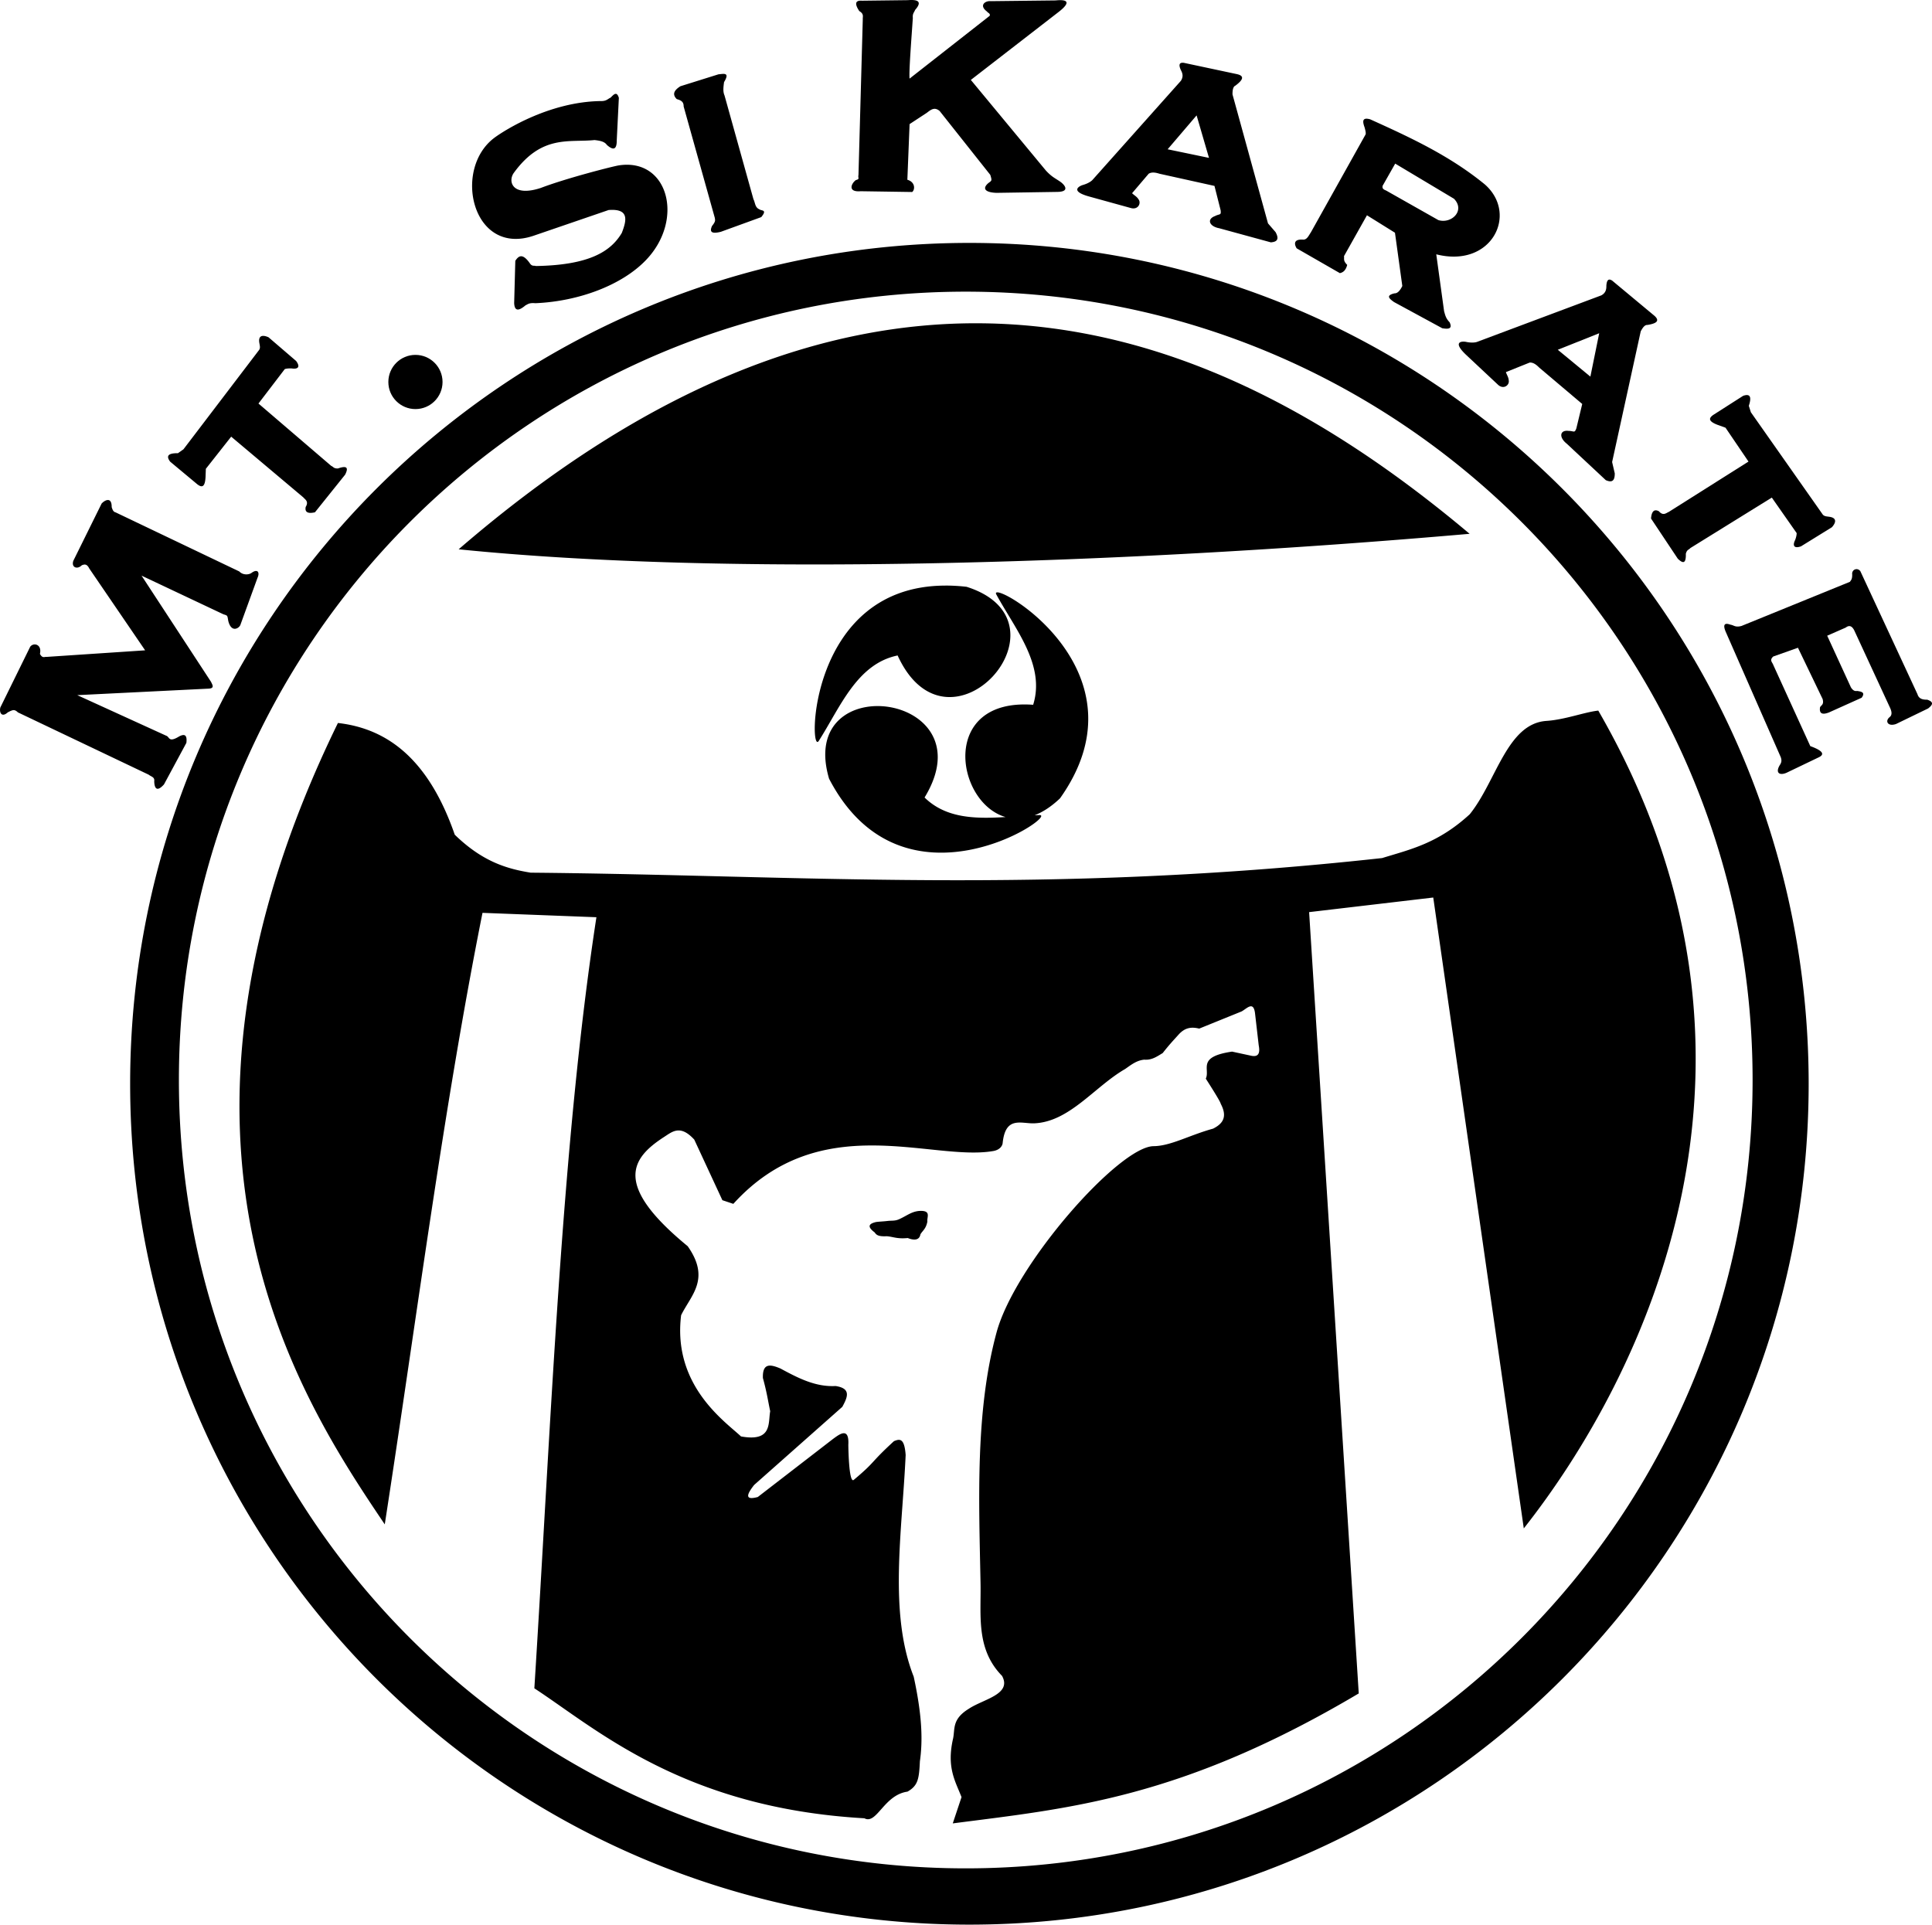 <svg xmlns="http://www.w3.org/2000/svg" viewBox="0 0 751.27 748.42"><path d="M376.958 94.46c-180.238 0-326.35 146.394-326.35 326.98s146.112 326.98 326.35 326.98 326.35-146.394 326.35-326.98S557.196 94.46 376.958 94.46zm-1.422 18.957c168.983 0 305.97 137.252 305.97 306.56s-136.987 306.56-305.97 306.56-305.97-137.252-305.97-306.56 136.987-306.56 305.97-306.56zm6.012 12.3c-60.863-.56-128.63 23.485-203.2 87.887 103.93 10.545 255.63 5.962 393.12-6.023-53.095-44.668-116.48-81.186-189.94-81.863zm-13.955 102c-53.48.1-53.198 66.624-49.213 60.395 8.302-12.98 14.78-29.968 30.666-33.223 19.915 43.514 69.933-13.036 26.832-26.7a71.37 71.37 0 00-8.285-.482zm20.14 2.627c-.462.03-.6.306-.3.838 7.367 13.53 19.126 27.4 14.318 42.885-36.406-2.696-30.24 38.027-10.734 43.656-11.574.708-23.13.6-31.492-7.602 24.926-40.85-49.932-50.67-37.135-7.307 28.687 55.178 89.582 13.947 81.826 14.14l-1.893.072c3.164-1.23 6.478-3.35 9.873-6.582 33.2-46.746-19.012-80.456-24.465-80.1zm233.76 45.984c-5.434.613-12.954 3.53-20.137 4.008-15.366 1.026-19.496 23.498-29.838 36.3-12.395 11.386-23.135 13.658-34.074 17.037-131.4 14.408-225.48 6.617-331.08 5.678-9.272-1.494-18.763-4.292-29.53-14.764-10.178-29.38-26.183-41.27-45.43-43.443-80.093 163.98-14.792 262.68 18.213 311.63 12.408-80.04 22.833-161.9 38.006-237.8l44.297 1.703c-13.585 88.314-17.626 196.67-24.135 299.85 24.126 15.764 57.968 46.528 128.34 50.54 4.817 2.566 7.552-9.072 16.754-10.363 4.107-2.33 4.492-4.925 4.826-11.783 1.067-7.548 1.036-17.114-2.412-32.94-9.776-24.843-4.487-56.382-3.125-86.176-.486-6.757-2.35-6.276-4.54-5.394-9.73 8.928-6.725 7.572-15.62 15.05-2.002 1.683-2.13-13.63-2.13-13.63.4-7.316-3.72-3.883-5.96-2.273l-29.246 22.574c-5.202 1.407-4.308-1.013-1.42-4.686l34.287-30.38c2.024-3.727 3.58-7.17-2.627-8.092-7.88.42-14.668-3.164-21.438-6.814-3.693-1.546-7.034-2.4-6.816 3.7 1.57 5.7 1.94 8.718 2.84 12.918-.867 4.57.905 12.016-11.357 9.797-5.97-5.658-26.682-19.643-23.283-47.135 3.816-7.8 11.555-14.06 2.557-26.834-29.153-23.93-21.927-34.214-9.23-42.45 3.266-2.097 6.325-4.957 11.785.994l10.932 23.566 4.26 1.422c33.857-37.337 77.13-16.36 101.1-20.547 2.58-.45 3.52-2.053 3.625-3.074 1.1-10.737 7.258-7.473 12.34-7.7 13.7-.6 23.426-14.28 35.295-21.12 2.265-1.57 4.408-3.346 7.443-3.633 2.938.25 5-1.272 7.156-2.562 2.6-3.322 4.256-5.04 6.106-7.098 2.697-3.06 5.394-3.064 8.092-2.414l16.47-6.674c2.088-1.122 4.67-4.298 5.252.854l1.422 12.352c.73 3.688-.65 4.56-3.125 3.975l-7.24-1.56c-13.868 2.037-8.422 6.78-10.22 10.506 3.075 4.812 5.657 8.958 5.818 9.797 2.795 5.27.603 7.836-2.978 9.652-9.3 2.562-16.46 6.748-23.143 6.814-13.364.132-53.82 45.795-61.05 72.406-8.3 30.56-6.87 65.062-6.246 97.1.296 12.697-1.96 25.94 8.375 36.486 3.928 7.2-7.258 9.002-12.918 12.777-6.567 4.036-5.343 7.724-6.106 11.5-2.62 11.328.83 16.587 3.266 22.86l-3.408 10.22c45.07-5.86 88.576-9.443 157.87-50.54l-19.3-303.82 48.27-5.678 35.207 245.33c46.105-58.492 107.9-181.4 28.965-318.02zm-263.28 194.55a11.7 11.7 0 00-.854.02c-2.937.292-4.636 1.782-7.477 3.1V474c-1.904.9-2.873.562-4.87.803-1.714.206-2.9.202-4.365.4-2.273.547-3.943 1.492-.553 4.018.626.835 1.115 1.693 4.72 1.504 2.5.192 3.993 1.112 8.182.703 2.493 1.012 4.54.85 4.92-1.453.935-1.525 2.13-2.086 2.7-4.92-.242-1.7 1.466-4.13-2.4-4.187zM64.643 286.1c1.365.42.824 2.845 5.05.253 1.892-.97 3.184-.816 2.778 2.525l-8.71 16.162c-3.545 3.934-3.76-.086-3.788-1.263.252-1.636-1.252-1.767-2.147-2.525L6.938 277.007c-1.314-1.32-2.076-.804-2.904-.505l-1 .505c-2.4 2.165-3.387.056-2.904-1.894L11.737 251.5c1.356-1.8 4.65-.934 3.788 2.778 1.04 1.86 1.744 1.05 2.557 1.168l38.354-2.557-21.718-31.82c-.968-1.944-1.936-1.623-2.904-1.263-1.82 1.796-4.194.805-3.283-1.768l10.985-22.223c1.196-1.327 3.963-2.808 3.914 1.4.308.87.556 1.8 1.515 2.02l48.1 22.98c1.37 1.47 3.606 1.33 4.672.63 2.45-1.83 3.416-.314 2.4 1.894l-6.566 18.056c-.323 1.387-3.582 3.632-4.798-1.4-.363-2.118-.2-1.994-1.894-2.525l-31.82-15.026 27.022 41.3c.543 1.207 1.555 2.577-1.136 2.652L30.05 270.32zm15.405-103.8l9.85-12.5 28.032 23.6c.677.823 2.264 1.558.944 3.722-.224 1.13-.2 2.97 3.602 2.087l11.743-14.647c1.135-2.286 1.167-3.776-2.778-2.4-1.73.086-1.785-.665-2.652-1l-28.284-24.244 10.228-13.385c.842-.294 2.103-.298 2.778-.253 1.862.303 3.6-.23 1.64-2.904l-10.733-9.218c-2.488-1.115-4.128-.6-3.535 2.4.148.873.4 1.766-.126 2.525l-29.42 38.638-2.147 1.515c-4.246-.048-4.487 1.318-3.03 3.283l10.607 8.84c1.58 1.18 2.912 1.38 3.157-2.778z"/><circle cx="161.548" cy="148.539" r="10.536"/><path d="M231.188 54.46c-9.892 1.045-20.46-2.23-31.378 12.753-2.4 3.306-.63 9.518 10.48 5.87 10.123-3.855 28.194-8.445 30.368-8.776 19.158-2.917 25.544 21 10.67 36.68-9.38 9.896-26.27 16.196-43.12 16.92-2.502-.214-2.93.402-3.85.82-2.5 2.126-4.268 2.527-4.42-.884l.442-16.415c1.276-1.966 2.782-3.038 5.556.82.958 1.496 1.654.9 2.462 1.2 21.08-.353 29.207-5.837 33.398-12.88 1.948-5.037 2.886-9.502-5.114-8.902l-29.105 9.975c-23.98 8.22-31.77-26.06-15.152-38.196 4.273-3.12 21.323-13.767 40.9-14.142 2.573.094 2.886-.817 4.104-1.326 1.172-1.17 2.373-2.676 3.22.063l-.82 16.54c.028 3.65-1.354 4-3.85 1.768-.947-1.392-2.863-1.654-4.798-1.894zm34.65-13.07c.043-2.044-1.33-2.438-2.68-2.857-1.952-1.936-.888-3.538 1.43-5l14.82-4.643c1.918-.13 4.558-.94 2.143 3.036-.226 1.797-.518 3.612.18 5.18l11.25 40.357c.712 1.346.554 3.215 2.32 3.93.738.646 3.224.01.714 3.036L280.3 90.143c-2.927.723-4.73.508-3.393-2.32 1.546-1.86 1.103-2.302 1.07-3.036zm69.66-33.877c-.078-1.053.558-2.077-1.354-3.204-1.96-2.945-1.52-4.235 1.088-4.032l17.795-.212c4.704-.394 5.27 1.043 2.8 3.818-.34.96-1.044 1.364-.866 3.115-.5 7.566-1.56 20.687-1.27 23.57l31.132-24.4c.418-.915-.695-1.14-1.043-1.7-3.223-2.4-.644-4.227 1.458-4.017l25.208-.285c7.122-.725 3.857 2.477.9 4.723l-33.83 26.19L406.7 66.32c2.27 2.455 3.515 2.924 5.504 4.28 1.868 1.274 3.943 3.947-1.005 4.025l-23.744.37c-4.393-.177-5.523-1.654-3.252-3.694 1.4-1.115 1.654-.825.874-3.3L365.39 43.17c-2.066-1.77-3.525-.4-5.03.724l-6.66 4.365-.868 21.642c3.16.9 3 3.914 1.87 4.76l-20.02-.302c-5.237.44-3.617-3.1-1.864-4.336 1.655-.452.712-.67 1.007-1.998zM459.758 24.4c-1.144.04-1.474.86-.566 2.866.684 1.247 1.036 2.563 0 4.164l-34.43 38.6c-.52.525-1.75 1.36-3.758 1.925-1.333.397-5.137 2.386 2.655 4.5l16.1 4.446c2.823.78 4.074-1.898 2.978-3.362-.7-1.155-1.7-1.568-2.52-2.408l6.444-7.568c1.202-.753 2.7-.483 4.235 0l21.358 4.73 2.392 9.462c.264 2.095-.318 1.28-2.2 2.27-3.252 1.2-2.25 4.007 1.657 4.73l20.07 5.486c2.154-.173 3.476-.968 1.84-3.974l-2.946-3.406-13.8-50.14c-.022-1.776.26-3.055 1.106-3.406 2.846-2.12 3.913-3.842.366-4.54l-20.436-4.352a3.35 3.35 0 00-.54-.029zm5.548 20.472l4.817 16.523-16.078-3.344zm66.022 1.288c-1.648.036-1.355 1.587-.672 3.445.253 1.027.56 2.1.355 2.68L509.76 90.32c-.86 1.255-1.505 2.942-3.035 2.857-5.043-.333-2.5 3.393-2.5 3.393l16.785 9.643c1.256-.26 2.312-1.056 2.857-3.213-1.7-1.68-1.064-2.362-1.25-3.394l8.93-15.893L542.44 90.5l2.857 20.713c-.85 1.74-1.823 2.898-3.037 2.857-3.54.828-2 2.097-.178 3.393l18.75 10.18c2.27.364 4.108.365 2.857-2.322-1.542-1.594-1.738-2.92-2.143-4.285L558.5 98.893c21.526 5.486 31.993-15.595 18.93-27.143-13.657-11.206-29.12-18.346-44.643-25.357-.606-.168-1.1-.24-1.47-.232zm11.203 17.465l22.855 13.66c4.504 4.617-1 9.87-6.07 8.303L538.96 74.07c-1.587-.595-1.356-1.2-1.34-1.785zM677.178 243.42l42.174-17.173c.4-.652.932-.907.884-2.904-.212-1.796 1.9-2.807 3.157-1.263l22.223 47.856c.547 1.86 2.062 2.172 3.788 2.147 2.966.987 1.862 2.188.38 3.4l-12.5 6.06c-3.198 1.1-4.386-1.104-2.525-2.652.844-.636 1.073-1.7.253-3.536l-14.016-30.305c-.786-1.47-1.786-2.15-3.283-1l-7.197 3.157 9.218 20.077c.634 1.02 1.393 1.617 2.4 1.4 1.677.262 3.345.53 1.768 2.652l-12.627 5.682c-2.693 1.074-3.938.477-3.535-2.02.52-.832 1.58-1.018 1-3.157l-9.596-19.95-9.596 3.4c-1.63 1.456-.332 2.262 0 3.283l14.395 31.567c5.1 1.853 5.668 3.28 3.157 4.42l-12.374 5.935c-2.792 1.227-4.547.001-2.525-3.157.434-.706.758-1.494.253-2.904l-21.34-48.614c-1.288-2.97-.514-3.742 1.768-2.904 1.394.198 1.836 1.157 4.293.505zm-6.2-77.1l8.934 13.17-30.988 19.57c-1 .396-2.17 1.686-3.833-.227-1-.556-2.774-1.08-3.08 2.802l10.407 15.625c1.835 1.774 3.246 2.255 3.127-1.922.44-1.675 1.174-1.5 1.765-2.222l31.667-19.62 9.662 13.8c.025.892-.352 2.095-.6 2.724-.853 1.683-.866 3.5 2.27 2.443l12.034-7.44c1.816-2.034 1.83-3.75-1.217-4.096-.877-.123-1.807-.144-2.37-.885l-27.923-39.734-.795-2.505c1.33-4.032.1-4.675-2.212-3.882l-11.634 7.434c-1.602 1.148-2.195 2.358 1.692 3.85zm-44.5-57.43c-1.03-.497-1.704.074-1.835 2.273.025 1.422-.276 2.75-1.938 3.685l-48.44 18.135c-.706.222-2.18.4-4.223-.045-1.364-.27-5.657-.28.25 5.226l12.2 11.434c2.136 2.003 4.5.217 4.2-1.6-.073-1.343-.766-2.174-1.108-3.303l9.226-3.7c1.414-.107 2.605.824 3.748 1.97l16.702 14.127-2.287 9.488c-.74 1.977-.877.985-3.012.98-3.437-.452-3.857 2.5-.735 4.96l15.2 14.198c1.987.85 3.527.762 3.48-2.66l-1.022-4.386 11.118-50.805c.808-1.582 1.653-2.582 2.564-2.5 3.505-.55 5.252-1.58 2.438-3.848l-16.06-13.365a3.35 3.35 0 00-.464-.277zm-4.62 20.7l-3.428 16.866-12.673-10.444z"/></svg>